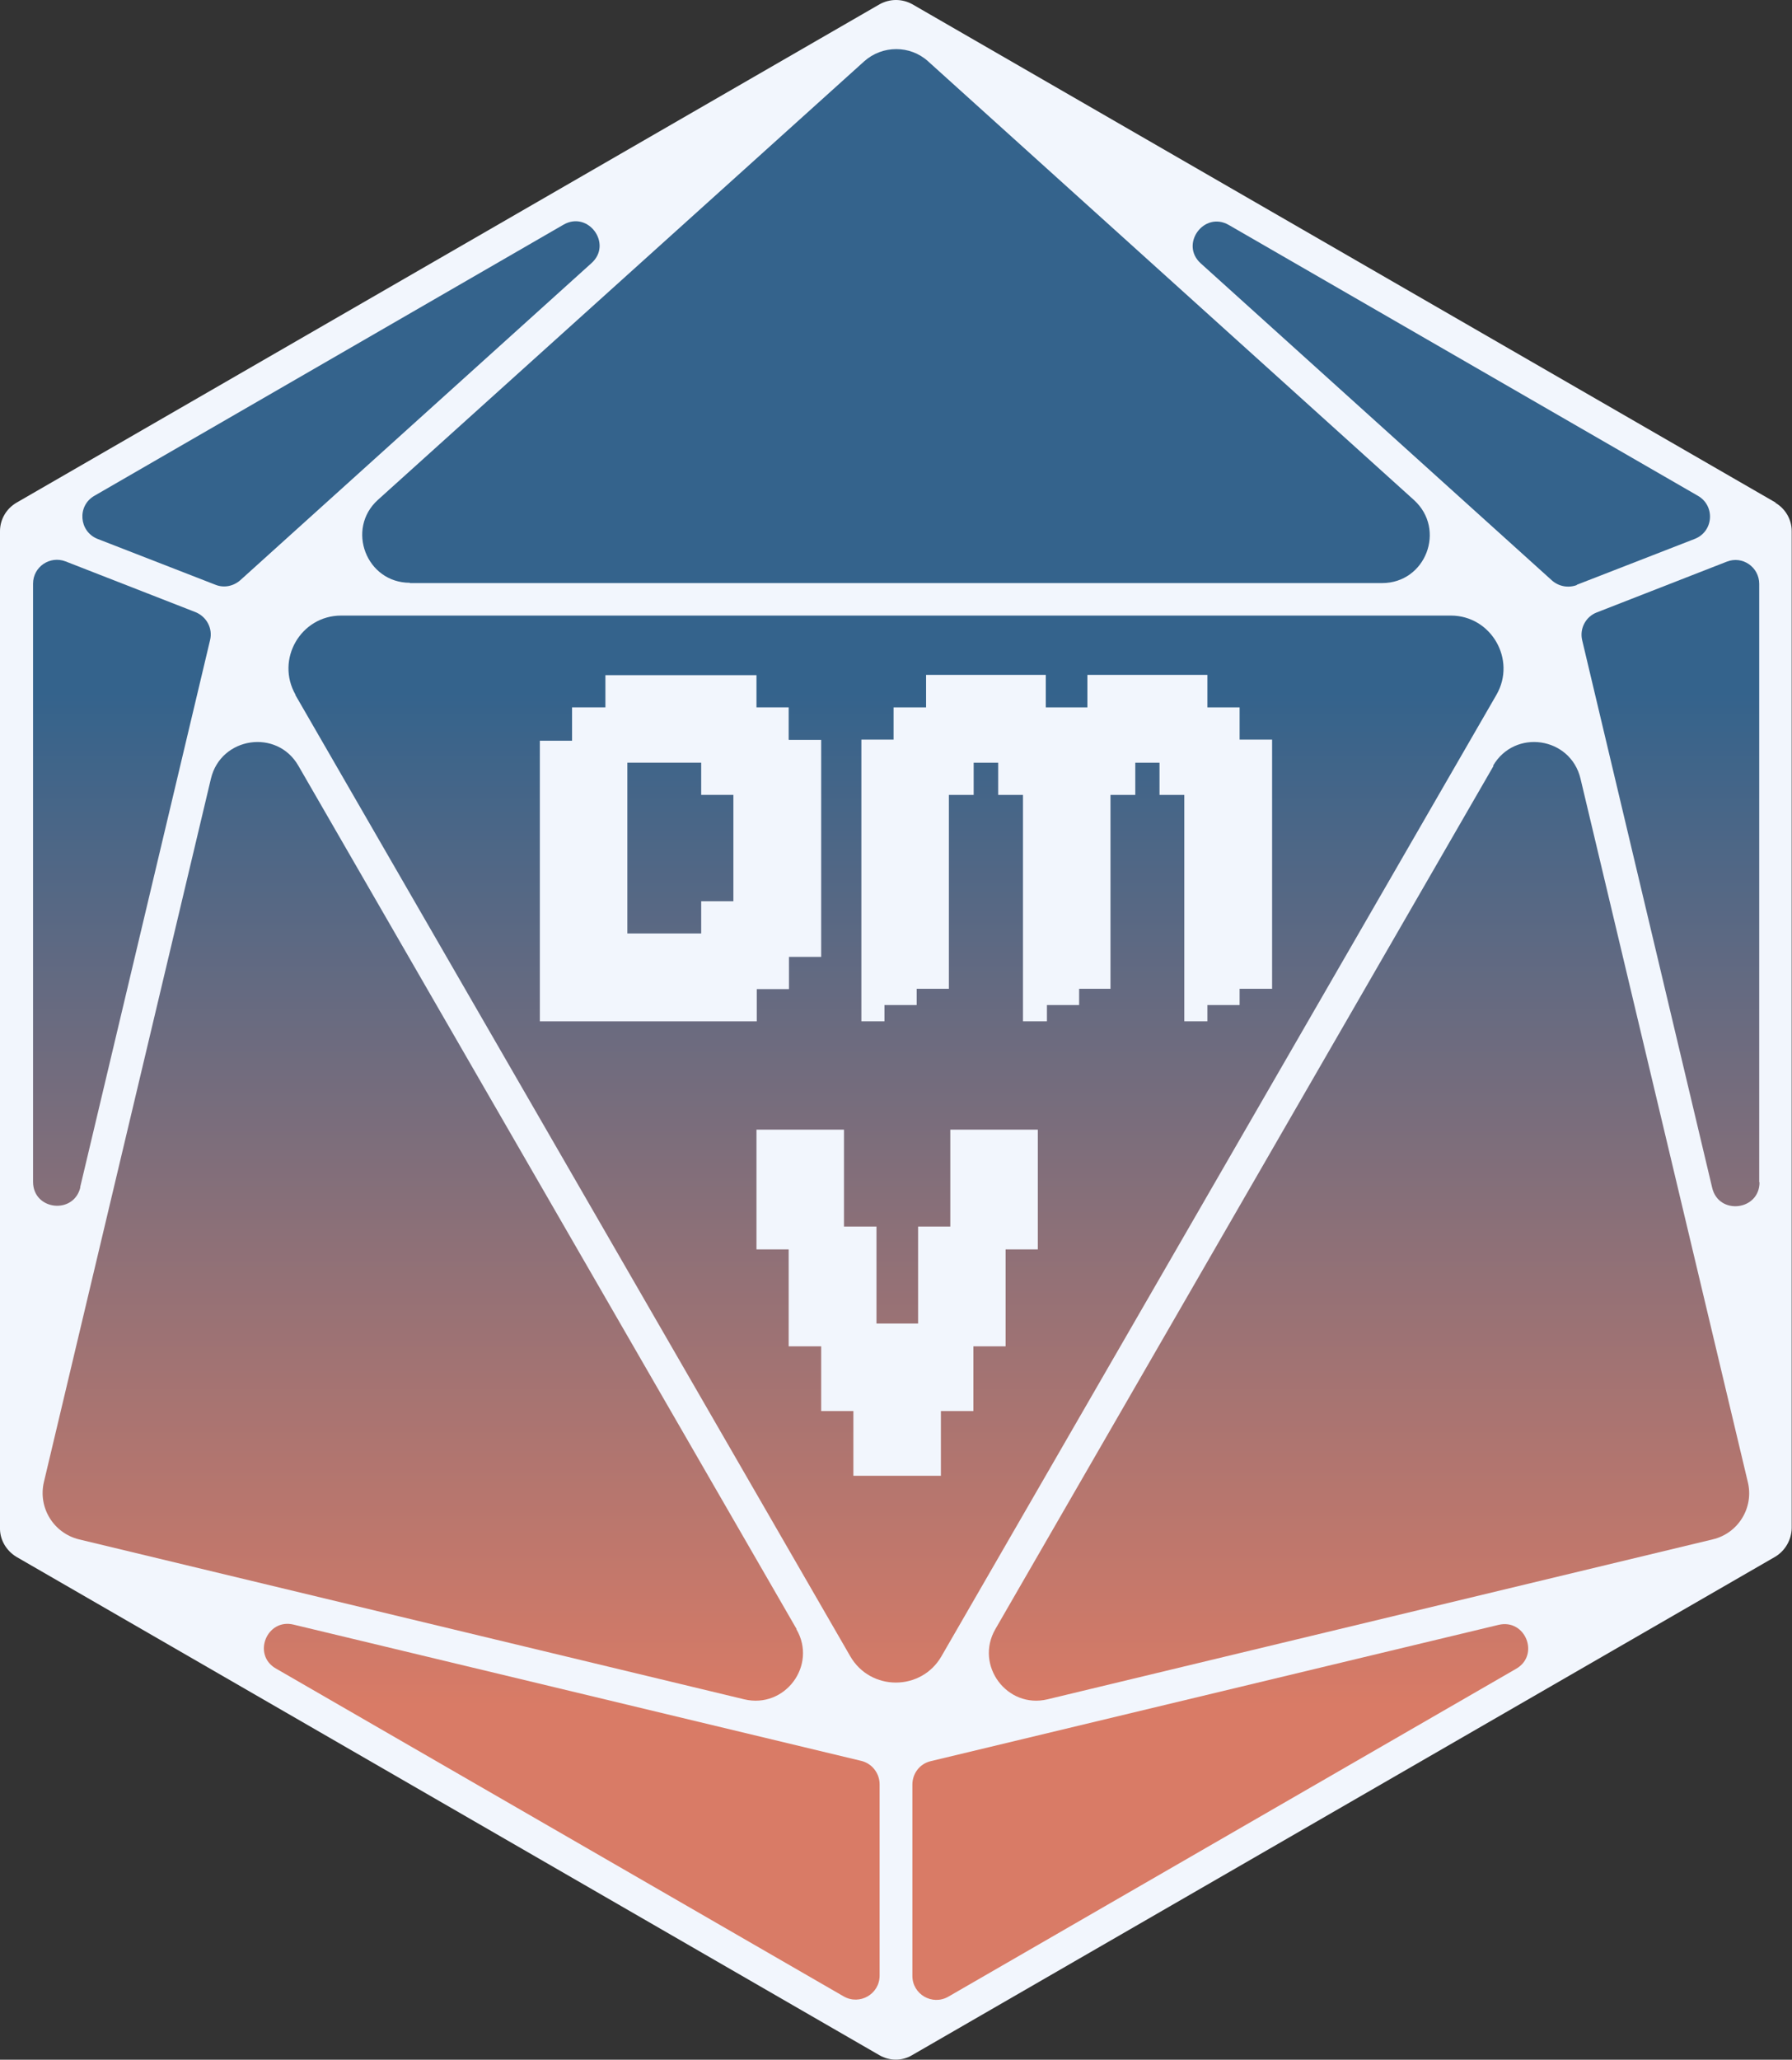<?xml version="1.0" encoding="UTF-8"?><svg id="Layer_2" xmlns="http://www.w3.org/2000/svg" xmlns:xlink="http://www.w3.org/1999/xlink" viewBox="0 0 62.87 72.24"><rect x="0" y="0" width="62.87" height="72.24" fill="#333333" stroke="none"/><defs><style>.cls-1{fill:url(#linear-gradient);}.cls-1,.cls-2,.cls-3,.cls-4,.cls-5,.cls-6,.cls-7,.cls-8,.cls-9,.cls-10,.cls-11,.cls-12{stroke-width:0px;}.cls-2{fill:url(#linear-gradient-6);}.cls-3{fill:#f2f6fd;}.cls-4{fill:url(#linear-gradient-11);}.cls-5{fill:url(#linear-gradient-5);}.cls-6{fill:url(#linear-gradient-2);}.cls-7{fill:url(#linear-gradient-7);}.cls-8{fill:url(#linear-gradient-3);}.cls-9{fill:url(#linear-gradient-9);}.cls-10{fill:url(#linear-gradient-8);}.cls-11{fill:url(#linear-gradient-10);}.cls-12{fill:url(#linear-gradient-4);}</style><linearGradient id="linear-gradient" x1="61.72" y1="19.1" x2="61.72" y2="18.16" gradientUnits="userSpaceOnUse"><stop offset="0" stop-color="#d97b66"/><stop offset="1" stop-color="#34638c"/></linearGradient><linearGradient id="linear-gradient-2" x1="31.44" y1="59.84" x2="31.44" y2="24.28" xlink:href="#linear-gradient"/><linearGradient id="linear-gradient-3" x1="58.6" y1="59.84" x2="58.6" y2="24.28" xlink:href="#linear-gradient"/><linearGradient id="linear-gradient-4" x1="4.28" y1="59.84" x2="4.28" y2="24.28" xlink:href="#linear-gradient"/><linearGradient id="linear-gradient-5" x1="42.81" y1="59.84" x2="42.81" y2="24.28" xlink:href="#linear-gradient"/><linearGradient id="linear-gradient-6" x1="11.96" y1="59.84" x2="11.96" y2="24.28" xlink:href="#linear-gradient"/><linearGradient id="linear-gradient-7" x1="14.84" y1="59.84" x2="14.84" y2="24.28" xlink:href="#linear-gradient"/><linearGradient id="linear-gradient-8" x1="20.06" y1="59.84" x2="20.06" y2="24.28" xlink:href="#linear-gradient"/><linearGradient id="linear-gradient-9" x1="31.44" y1="59.84" x2="31.44" y2="24.28" xlink:href="#linear-gradient"/><linearGradient id="linear-gradient-10" x1="50.91" y1="59.84" x2="50.91" y2="24.28" xlink:href="#linear-gradient"/><linearGradient id="linear-gradient-11" x1="48.04" y1="59.84" x2="48.04" y2="24.28" xlink:href="#linear-gradient"/></defs><g id="Layer_1-2"><path class="cls-3" d="M62.3,17.63L32.01.15c-.36-.2-.79-.2-1.15,0L.58,17.63c-.36.21-.58.59-.58,1,0,.04,0,34.98,0,35.01.01.39.23.75.57.96,0,0,30.28,17.48,30.28,17.48.36.21.8.21,1.15,0l30.28-17.48c.35-.21.57-.59.58-1V18.63c0-.41-.22-.79-.58-1Z"/><polygon class="cls-1" points="61.72 18.63 61.72 18.63 61.72 18.63 61.72 18.63"/><path class="cls-6" d="M14.38,20.45h34.11c1.53,0,2.25-1.88,1.12-2.91L32.56,2.15c-.63-.57-1.6-.57-2.24,0l-17.06,15.38c-1.13,1.02-.41,2.91,1.12,2.91Z"/><path class="cls-8" d="M61.72,41.46v-20.98c0-.59-.59-1-1.14-.78l-4.56,1.78c-.39.15-.61.57-.51.98l4.56,19.2c.23.97,1.66.8,1.66-.19Z"/><path class="cls-12" d="M2.81,41.65l4.56-19.2c.1-.41-.12-.82-.51-.98l-4.56-1.78c-.55-.21-1.14.19-1.14.78v20.98c0,1,1.43,1.16,1.66.19Z"/><path class="cls-5" d="M32.01,62.58v6.72c0,.65.7,1.05,1.26.73l19.92-11.5c.84-.48.33-1.77-.62-1.54l-19.92,4.78c-.38.09-.64.43-.64.82Z"/><path class="cls-2" d="M8.43,20.35l12.32-11.12c.75-.67-.11-1.85-.98-1.35L3.31,17.39c-.61.35-.54,1.25.11,1.51l4.14,1.61c.3.12.63.05.87-.16Z"/><path class="cls-7" d="M27.95,57.14L10.47,26.86c-.75-1.31-2.72-1.02-3.07.45L1.54,51.98c-.21.9.34,1.79,1.23,2.01l23.34,5.61c1.43.34,2.57-1.19,1.83-2.46Z"/><path class="cls-10" d="M30.86,69.3v-6.72c0-.39-.27-.73-.64-.82l-19.92-4.78c-.94-.23-1.46,1.06-.62,1.54l19.92,11.5c.56.32,1.26-.08,1.26-.73Z"/><path class="cls-9" d="M10.36,24.37l19.47,33.72c.71,1.23,2.49,1.23,3.2,0l19.47-33.72c.71-1.23-.18-2.78-1.6-2.78H11.97c-1.42,0-2.31,1.54-1.6,2.78Z"/><path class="cls-11" d="M55.32,20.51l4.14-1.61c.66-.26.72-1.16.11-1.51l-16.46-9.5c-.87-.5-1.73.68-.98,1.35l12.32,11.12c.24.21.57.27.87.16Z"/><path class="cls-4" d="M52.4,26.86l-17.48,30.28c-.73,1.27.41,2.8,1.83,2.46l23.34-5.61c.89-.21,1.45-1.11,1.23-2.01l-5.87-24.67c-.35-1.47-2.31-1.76-3.07-.45Z"/><polygon class="cls-3" points="33.34 39.62 33.34 43.02 32.21 43.02 32.21 46.42 30.75 46.42 30.75 43.02 29.61 43.02 29.61 39.62 26.54 39.62 26.54 43.82 27.67 43.82 27.67 47.22 28.81 47.22 28.81 49.49 29.94 49.49 29.94 51.76 33.01 51.76 33.01 49.49 34.15 49.49 34.15 47.22 35.28 47.22 35.28 43.82 36.41 43.82 36.41 39.62 33.34 39.62"/><polygon class="cls-3" points="43.49 25.94 43.49 24.81 42.36 24.81 42.36 23.67 38.15 23.67 38.15 24.81 36.69 24.81 36.69 23.67 32.49 23.67 32.49 24.81 31.35 24.81 31.35 25.94 30.22 25.94 30.22 35.82 31.03 35.82 31.03 35.25 32.16 35.25 32.16 34.68 33.29 34.68 33.29 27.88 34.16 27.88 34.16 26.75 35.02 26.75 35.02 27.88 35.89 27.88 35.89 35.82 36.73 35.82 36.73 35.25 37.86 35.25 37.86 34.68 38.96 34.68 38.96 27.88 39.83 27.88 39.83 26.75 40.68 26.75 40.68 27.88 41.55 27.88 41.55 35.82 42.36 35.82 42.36 35.25 43.49 35.25 43.49 34.68 44.63 34.68 44.63 25.94 43.49 25.94"/><path class="cls-3" d="M27.67,25.94v-1.13h-1.13v-1.13h-5.3v1.13h-1.17v1.17h-1.13v9.84h7.61v-1.13h1.13v-1.13h1.13v-7.61h-1.13ZM25.73,31.61h-1.13v1.13h-2.59v-5.99h2.59v1.13h1.13v3.73Z"/></g></svg>